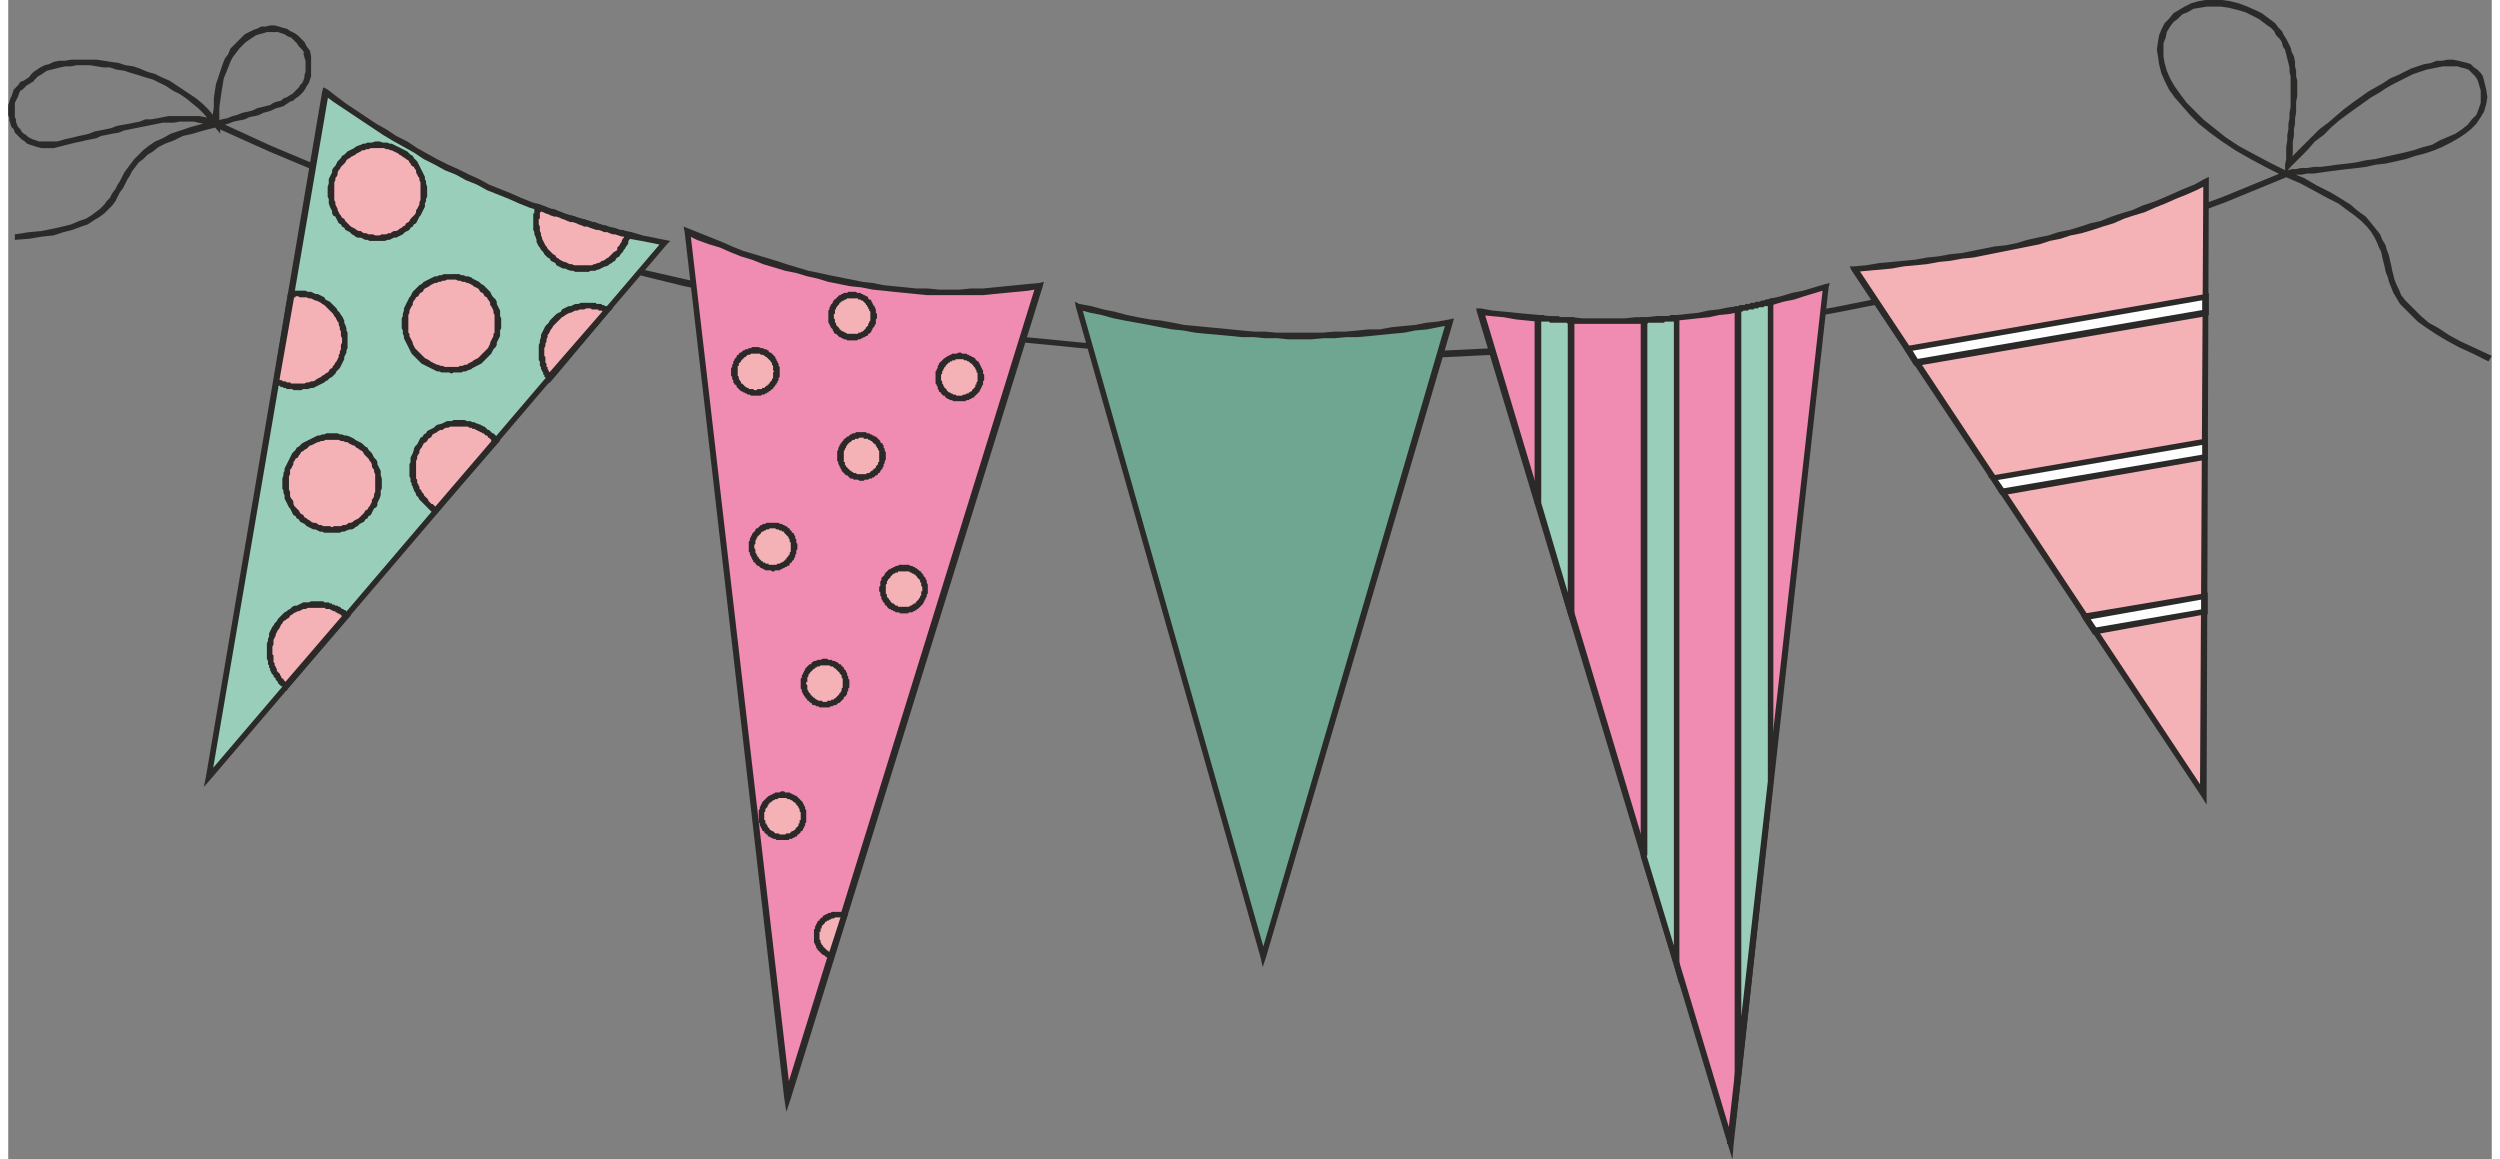 <svg xmlns="http://www.w3.org/2000/svg" width="138" height="64" fill-rule="evenodd" clip-rule="evenodd" image-rendering="optimizeQuality" shape-rendering="geometricPrecision" text-rendering="geometricPrecision" viewBox="0 0 22.47 10.49"><rect x="0" y="0" width="22.47" height="10.49" fill="#808080" stroke="none"/><defs><style>.fil3{fill:#f5b2b6}.fil2{fill:#f08bb2}.fil4{fill:#99cfba}.fil0{fill:#2b2a29;fill-rule:nonzero}</style></defs><g id="Слой_x0020_1"><path d="M1.87 1.15l.03-.05-.01.05-.12.03-.1.03-.09.02-.08.04-.08.03-.06.03-.05.04-.05.03-.04.04-.04.03-.03.04-.03.04-.02.04-.02.03-.02.04-.02.04-.03.04-.02.04-.02.04-.03.04-.03.03-.04.04-.04.03-.05.03-.06.04-.06.02-.08.03-.08.02-.09.03-.1.01-.12.02-.13.01v-.05l.13-.02.11-.01.1-.02.09-.02.08-.02L.64 2l.06-.02.05-.03.04-.03.04-.03.04-.04.02-.03.03-.03.02-.04.03-.04.02-.04.02-.03.02-.04.02-.04.03-.04.03-.04.03-.04.04-.04.04-.04.05-.04.06-.04.07-.03.07-.04.09-.03.09-.03.11-.03.12-.02-.01.05zm.03-.05l.07.03-.08.02.01-.05zm-1.49.24L.4 1.28h.04l.04-.01.03-.01.05-.01.04-.01.04-.01.05-.01.04-.01.05-.02.05-.01.05-.01.05-.01.05-.02.05-.01.06-.01.05-.01.05-.01.05-.02h.05l.06-.01.05-.01.05-.01H1.73l.05.01.04.01.04.01.04.02-.03.05-.03-.01-.04-.02h-.03l-.05-.01-.04-.01h-.13l-.05.01h-.1l-.05.01-.05.01-.05.01-.05.01-.05.01-.05.01-.05.01L1 1.2l-.06.01-.05.01-.05.01-.04.02-.05.01-.05.01-.04.01-.05.01-.04.01-.04.01-.04.01-.04.01-.04.01zM.19.7l.04.03-.01.01-.03.02-.02.01-.02.02-.02.02-.02.01L.1.84.09.87.08.89.07.91.06.93v.13l.01.02v.02l.01.03.01.02.02.02.01.02.02.02.02.01.02.02.02.01.02.01.03.01.03.01H.4l.01.06H.3l-.04-.01-.03-.01-.03-.01-.03-.01-.02-.02-.03-.02-.02-.02-.02-.02-.02-.02-.01-.03-.02-.02-.01-.03-.01-.03v-.02L0 1.04V.95L.01.92.02.89.03.87.04.84.05.81.07.79.09.77.11.74.14.73.17.71.2.69.19.7zm.04.03v.01H.22L.23.73zm1.63.4l.05-.01-.05.02-.04-.05-.05-.06-.05-.05-.05-.04-.06-.05-.06-.04-.06-.03-.06-.04-.06-.03-.06-.03L1.24.7 1.18.68 1.11.66 1.05.64.98.63.92.61H.86L.8.6.74.59H.62L.57.6H.52L.47.61.43.62.39.63.35.64.32.66.29.68.27.69.25.71.23.73.19.7.2.68.23.65.26.63.29.61.33.59.37.58.41.56.46.55h.05L.57.54H.8l.07.01.06.01.07.01.06.02.07.01.06.02.07.03.07.02.06.03.07.03.06.04.06.04.06.04.06.04.06.05.05.05.05.06.05.06-.05.02zm.05-.01l.01.09-.06-.07.05-.02zm.82-.66l-.06.02h.01L2.66.45 2.63.42 2.61.39 2.58.36 2.56.34 2.53.33 2.5.31 2.47.3 2.44.29h-.1L2.31.3l-.04.01-.03.01-.03.02-.03.02-.03.02-.03.03-.03.03-.03.04-.03.04-.02.04-.02.05-.02.05-.02.05-.01.06-.01.06-.01.07-.01.07V1.12l-.05.01-.01-.09.01-.07V.89l.01-.07.01-.06L1.9.7l.02-.06.02-.06.02-.05.03-.04.02-.05.03-.03.04-.04.03-.03.03-.03.04-.02.04-.02.03-.01.04-.02h.04l.04-.01h.04l.04.01.03.01.04.01.03.02.04.02.03.02.03.03.03.03.02.04.03.04zm0 0zm-.83.64l-.03.05.01-.05.05-.02.05-.01.05-.02.04-.01.05-.02.05-.01.04-.01.04-.02.04-.01.04-.01.04-.01.03-.02.03-.01.04-.01.02-.02.03-.01.03-.02.02-.01.02-.02.02-.02.02-.02.01-.02.02-.02.01-.02.01-.03V.68l.01-.03v-.1L2.68.52 2.67.48l.06-.02.01.05v.18l-.01.03-.01.03-.02.03-.01.02-.02.03-.02.02-.02.02-.03.02-.02.02-.03.01-.03.02-.03.02-.03.01-.04.01-.04.02-.03.01-.04.01-.04.02-.04.01-.05.01-.04.02-.05.01-.05.01-.05.02-.05.01-.05.02.01-.05zm-.03.05l-.06-.03.07-.02-.01.05zm18.73.45l.02-.05v.05l-.56.23-.57.21-.57.19-.59.18-.59.16-.6.14-.61.12-.61.11-.62.09-.62.08-.62.06-.62.04-.62.03-.63.01h-.62l-.62-.02-.62-.03-.62-.05-.61-.06-.61-.07-.6-.09-.6-.1-.58-.12-.59-.12-.57-.14-.56-.15-.55-.16-.54-.18-.53-.19-.51-.19-.5-.21-.49-.22.03-.05.48.22.5.21.51.19.53.19.54.17.55.16.56.16.57.13.58.13.58.11.6.1.6.09.6.08.62.06.61.04.62.03.62.02h.62l.62-.01.63-.03.62-.04.62-.06.62-.07.61-.09.61-.11.6-.12.6-.14.59-.16.59-.18.57-.19.57-.21.56-.23v.05zm.02-.05l.06.02-.06.03v-.05zM20.35.1l-.03.05-.08-.04-.07-.02-.08-.02-.07-.01h-.13l-.06.01-.06.01-.05.03-.05.02-.04.04-.04.03-.03.04-.03.05-.01.05-.02.05v.12l.01.06.02.07.03.07.04.07.05.07.06.08.07.07.08.08.1.08.1.08.12.08.13.07.15.08.16.08-.02.05-.16-.08-.15-.08-.14-.08-.12-.08-.11-.08-.1-.08-.08-.08-.07-.08-.07-.08-.05-.07-.04-.08-.03-.07-.02-.08-.01-.07-.01-.06.01-.07.01-.06.02-.05.03-.06.04-.04.04-.05.05-.03.05-.03.06-.03.07-.02.06-.01H20.03l.07.01.08.02.08.03.09.04zm0 0zm.26 1.37l.04.04-.05-.02.01-.05v-.11l.01-.06v-.05l.01-.05v-.05l.01-.05v-.05l.01-.05V.69l-.01-.04V.61l-.01-.04-.01-.04-.01-.04-.01-.04-.02-.03-.01-.04-.02-.03-.03-.03-.02-.04-.03-.03-.03-.02L20.4.2l-.04-.03-.04-.02.03-.05.04.02.04.03.04.03.04.03.03.04.03.03.02.04.02.03.02.04.02.04.01.04.02.04.01.05V.6l.01.04v.05l.01.04v.14l-.01.05v.1l-.01.05v.05l-.01.05v.06l-.01.05v.11l-.01.05v.05l-.05-.02zm.04.04l-.05.06v-.08l.05.02zM22.4.73l-.05.02-.01-.03-.02-.03-.02-.02-.02-.02-.02-.02-.03-.01-.04-.01-.03-.01h-.13l-.05.01-.05.01-.05.01-.06.02-.06.02-.06.03-.06.03-.06.03-.07.04-.06.04-.07.04-.07.05-.07.05-.07.05-.08.06-.07.06-.07.07-.08.06-.07.08-.07.07-.08.08-.04-.04.08-.08.07-.07.08-.08.07-.07.08-.06.07-.06.07-.06.08-.06.07-.05.07-.05.07-.04.07-.04.06-.04.07-.03.06-.03.06-.03.06-.02.06-.02.06-.01.05-.02h.05l.05-.01h.05l.05.01.04.01.04.01.03.01.03.03.03.02.03.03.02.03.01.04zm-1.78.82l-.02.05-.02-.04.03-.02h.02l.03-.01h.04l.04-.01h.06l.06-.01h.06L21 1.5l.07-.01.09-.01.08-.01.09-.02.08-.01.09-.02.09-.02.09-.02.08-.02.09-.03.08-.02.07-.04.07-.03.07-.03.06-.04.05-.04.04-.05.04-.04.02-.05.02-.06V.82l-.02-.07.05-.02.02.08.01.07-.01.06-.02.07-.03.05-.04.06-.05.05-.05.04-.06.04-.07.04-.08.04-.07.03-.09.03-.08.02-.09.03-.09.02-.09.02-.09.01-.09.02-.08.01-.09.01-.08.01-.08.01-.07.01-.07.01h-.06l-.05.01h-.05l-.03.01h-.05l.02-.01-.02-.03zm-.02.05l-.02-.01v-.03l.02.04zm1.87 1.62l-.03.05-.14-.07-.13-.06-.11-.06-.1-.06-.09-.06-.07-.05-.06-.06-.05-.05-.05-.05-.03-.05-.03-.05-.02-.05-.02-.05-.01-.04-.02-.05-.01-.05-.01-.04-.01-.04-.01-.05-.02-.04-.02-.05-.02-.04-.03-.05-.04-.05-.05-.05-.06-.05-.07-.05-.08-.06-.1-.05-.11-.06-.13-.07-.14-.06.02-.05.15.06.12.07.12.06.1.06.08.05.07.06.07.05.05.06.04.05.04.05.02.05.03.05.01.04.02.05.01.05.01.04.01.05.01.04.01.04.02.05.02.04.02.05.04.05.04.04.05.05.05.05.07.06.09.05.09.06.11.06.13.06.15.07z" class="fil0"/><path fill="#6fa691" d="M9.69 2.77l1.66 5.88 1.69-5.74c-1.11.21-2.22.16-3.35-.14z"/><path id="1" d="M11.33 8.66L9.66 2.78l.05-.01 1.67 5.88v.01h-.05zm.05 0l-.03.09-.02-.09h.05zm1.69-5.74l-1.69 5.74-.05-.01 1.68-5.74.03-.02.03.03zm-.03-.03l.04-.01-.01.04-.03-.03zm-3.33-.12l-.05.01.03-.03.11.02.11.03.1.02.11.03.1.02.11.02.1.01.11.02.1.02.11.01.1.01.11.01.1.01.1.01.11.01h.1l.11.01H11.89L12 3h.1l.11-.01.1-.01h.1l.11-.02.1-.01.11-.01.1-.02.1-.01.11-.02.01.05-.11.02-.1.02-.11.01-.1.02-.11.01-.1.01-.1.01-.11.01h-.1l-.11.01h-.1l-.11.01H11.58l-.1-.01h-.11l-.1-.01h-.11l-.1-.01-.11-.01-.11-.01-.1-.01-.11-.02-.1-.01-.11-.02-.1-.02-.11-.02-.11-.02-.1-.02-.11-.03-.1-.02-.11-.03.03-.03zm-.05.01l-.01-.05.04.02-.03.03z" class="fil0"/><path d="M6.15 2.1l.9 7.83 2.28-7.35c-1.11.18-2.11-.03-3.18-.48z" class="fil2"/><path id="1" d="M7.02 9.93l-.9-7.83.05-.01.91 7.84v.01l-.06-.01zm.06.01l-.04.12-.02-.13.06.01zm2.28-7.35L7.08 9.94l-.06-.02L9.3 2.57l.03-.01.03.03zm-.03-.03l.04-.01-.01.04-.03-.03zm-3.16-.47l-.05.01.04-.03.1.04.1.04.1.04.09.04.1.04.1.03.1.03.1.03.09.03.1.03.1.03.1.02.09.02.1.02.1.02.1.02.09.01.1.02.1.01.1.01.1.01h.1l.1.01h.19l.1-.01h.11l.1-.01.1-.01.1-.01.1-.01.11-.01.01.05-.11.02-.1.01-.11.01-.1.01-.1.01h-.51l-.1-.01-.1-.01-.1-.01-.09-.01-.1-.01-.1-.02-.1-.01-.1-.02-.1-.02-.1-.03-.09-.02-.1-.03-.1-.02-.1-.03-.1-.03-.1-.04-.1-.03-.1-.04-.09-.04-.1-.03-.11-.04-.1-.05.04-.03zm-.05.01l-.01-.05.05.02-.04.03z" class="fil0"/><path d="M13.32 2.82l2.26 7.53.87-7.76c-1.08.34-1.98.39-3.13.23z" class="fil2"/><path id="1" d="M15.56 10.36l-2.27-7.53.06-.02 2.26 7.53v.02h-.05zm.05 0l-.01.13-.04-.13h.05zm.86-7.76l-.86 7.76-.06-.01.87-7.76.02-.02.03.03zm-.03-.03l.04-.01-.01.04-.03-.03zm-3.09.24l-.06.02.03-.04.11.02.11.01.1.01.1.01.11.01.1.01.1.01h.1l.09.01h.39l.09-.01h.1l.09-.01H15l.1-.01.09-.01.1-.01.09-.02.09-.01.1-.02.09-.01.1-.02.09-.02.1-.03.09-.02.1-.03.1-.02.1-.03.1-.03.01.05-.1.03-.1.03-.09.03-.1.02-.1.03-.1.02-.09.02-.1.02-.09.02-.1.01-.09.02-.1.01-.09.01-.1.01-.09.01-.1.01-.09.01H14.14l-.1-.01-.1-.01h-.1l-.1-.01-.1-.01-.11-.02-.11-.01-.1-.01.03-.04zm-.06.02l-.01-.04h.04l-.03.04z" class="fil0"/><path d="M16.7 2.44l3.16 4.75.03-5.54c-1.02.48-1.97.67-3.19.79z" class="fil3"/><path id="1" d="M19.84 7.2l-3.16-4.75.05-.03 3.15 4.75.01.02-.05.01zm.05-.01v.09l-.05-.08.05-.01zm.02-5.54l-.02 5.54h-.06l.03-5.54.01-.03.04.03zm-.04-.03l.04-.02v.05l-.04-.03zm-3.14.8l-.05.03.02-.04.11-.01.12-.02.11-.01.1-.01.11-.01.11-.02.1-.01.11-.02.1-.01.1-.02.1-.02.1-.02.1-.01.1-.02.1-.03.09-.02.1-.02.09-.03.1-.02.1-.03.09-.03.09-.02.1-.04.09-.03.1-.03.09-.04.09-.03.1-.04.09-.04.09-.04.1-.04.09-.05.03.05-.1.05-.09.04-.1.04-.09.04-.1.04-.09.04-.1.03-.09.03-.09.04-.1.03-.09.03-.1.03-.1.02-.09.03-.1.02-.09.03-.1.02-.1.02-.1.02-.1.02-.1.02-.1.02-.1.01-.11.02-.1.01-.11.02-.1.01-.11.01-.11.02-.11.01-.11.01-.11.01.02-.04zm-.05.03l-.02-.04h.04l-.02.04z" class="fil0"/><path d="M2.87.83L1.82 7.02 5.94 2.2C4.83 1.98 3.81 1.52 2.87.83z" class="fil4"/><path id="1" d="M1.79 7.02L2.84.83l.06.01-1.06 6.19v.01l-.05-.02zm.05.02l-.07.08.02-.1.05.02zm4.12-4.83L1.84 7.04l-.04-.03 4.12-4.83.02-.01.02.04zm-.02-.04l.05.01-.03.03-.02-.04zM2.9.84L2.84.83l.05-.02.09.07.08.06.09.06.09.06.09.06.09.05.09.06.1.05.09.06.09.05.09.05.1.05.09.04.1.05.09.04.09.05.1.04.1.04.09.04.1.04.1.03.1.04.09.03.1.03.1.03.1.03.1.03.11.03.1.02.1.03.1.02.1.02-.01.05-.1-.02-.1-.02-.11-.02-.1-.03-.1-.03-.1-.02-.1-.03-.1-.03-.1-.04-.1-.03-.1-.04-.1-.03-.1-.04-.09-.04-.1-.04-.1-.04-.09-.05-.1-.04-.09-.05-.1-.04-.09-.05-.1-.05-.09-.06-.09-.05-.09-.05-.1-.06-.09-.06-.09-.06-.09-.06-.09-.06-.09-.06-.08-.06.04-.02zM2.84.83l.01-.04.04.02-.05.02z" class="fil0"/><g><path d="M4.01 2.51c.23 0 .42.18.42.42 0 .23-.19.42-.42.42-.23 0-.42-.19-.42-.42 0-.24.19-.42.42-.42zm-1.45.15l-.13.79c.05.03.12.05.19.05.24 0 .42-.19.42-.42 0-.23-.18-.42-.42-.42h-.06zm-.05 3.55l.55-.64c-.07-.06-.17-.1-.27-.1-.24 0-.43.19-.43.42 0 .13.06.24.15.32zm1.36-1.59l.54-.63c-.08-.1-.2-.16-.33-.16-.23 0-.42.19-.42.42 0 .16.08.29.21.37zm1.02-1.2l.53-.62c-.05-.02-.11-.03-.17-.03-.24 0-.42.18-.42.42 0 .08.02.16.06.23zm.71-1.3c-.27-.06-.54-.15-.8-.24-.02.04-.02.08-.02.13 0 .23.18.42.42.42.19 0 .35-.13.4-.31zM2.93 3.95c.23 0 .42.19.42.42 0 .23-.19.42-.42.42-.23 0-.42-.19-.42-.42 0-.23.19-.42.42-.42zm.41-2.64c.23 0 .42.19.42.42 0 .23-.19.42-.42.42-.23 0-.42-.19-.42-.42 0-.23.19-.42.42-.42z" class="fil3"/><path id="1" d="M4.46 2.93H4.4v-.08l-.01-.02v-.02l-.01-.02-.01-.02-.01-.01v-.02l-.01-.02-.01-.01-.01-.02-.02-.01-.01-.02-.01-.01-.02-.01-.01-.02-.01-.01-.02-.01-.02-.01-.01-.01-.02-.01-.02-.01h-.01l-.02-.01h-.02l-.02-.01h-.02l-.02-.01h-.04v-.05h.07l.02.01h.02l.02.01h.02l.03.01.01.01.02.01.02.01.02.01.02.02.02.01.01.01.02.02.01.01.02.02.01.02.01.02.01.01.02.02.01.02v.02l.01.02.01.02.01.02v.05l.01.02v.05zm-.45.45v-.06h.06l.02-.01h.02l.02-.01h.02l.01-.01.02-.01.02-.01.01-.01.02-.01.02-.01.01-.01.01-.01.02-.02.01-.01.01-.01.02-.02.01-.01.01-.02.01-.02V3.1l.01-.02.01-.02.01-.02v-.02l.01-.01v-.08h.06v.04l-.01.02v.05l-.01.02-.01.02-.01.02v.02l-.01.02-.02.02-.01.02-.01.02-.01.01-.02.02-.01.01-.02.02-.01.01-.02.02-.02.01-.02.01-.02.01-.02.01-.01.01-.03.01-.02.01h-.02l-.02.01h-.07l-.02.01zm-.45-.45h.06v.08l.01.01v.02l.01.02.01.02.01.02v.01l.01.02.01.02.01.01.02.02.01.01.01.01.02.02.01.01.01.01.02.01.02.01.01.01.02.01.02.01.02.01h.01l.02.01h.02l.02.01h.06v.06l-.02-.01h-.07l-.02-.01h-.02l-.02-.01-.02-.01-.02-.01-.02-.01-.02-.01-.02-.01-.02-.01-.02-.02-.01-.01-.02-.02-.01-.01-.02-.02-.01-.01-.01-.02-.01-.02-.01-.02-.01-.02-.01-.02-.01-.02-.01-.02v-.02l-.01-.02v-.03l-.01-.02v-.04zm.45-.45v.05h-.04l-.02.01h-.02l-.02.01h-.02l-.01.01h-.02l-.02.01-.02.01-.01.01-.02.01-.02.01-.01.01-.01.02-.02.01-.01.01-.01.02-.02.01-.01.02-.01.01-.01.02v.02l-.01.01-.01.02-.01.02v.02l-.01.02v.08h-.06v-.05l.01-.02v-.02l.01-.03v-.02l.01-.02.01-.02.01-.02.01-.02.01-.02.01-.01.01-.02.01-.02.02-.02.01-.01.02-.02.01-.01.02-.01.02-.02.02-.01.02-.01.02-.01.02-.01.02-.01h.02l.02-.01h.02l.02-.01h.07zm-1.61.97l.13-.79.06.01-.14.79-.04.01-.01-.02zm.01.02H2.4v-.02l.01.02zm.21 0v.06h-.04l-.01-.01h-.05l-.01-.01h-.02l-.01-.01h-.02v-.01h-.02l-.01-.01h-.01l-.01-.01.03-.04h.01l.01.01h.02v.01h.03l.01.01h.03l.01.01H2.62zm.4-.39h.05v.07l-.01.02v.02l-.01.02-.01.02v.02l-.01.02-.01.02-.01.02-.01.02-.02.02-.01.01-.01.02-.02.02-.01.01-.02.01-.02.02-.02.01-.01.01-.02.01-.02.01-.02.01-.02.01-.02.01h-.02l-.03.01h-.04l-.02.01h-.03v-.06h.06l.02-.01h.02l.02-.01h.02l.02-.01.01-.01.02-.01.02-.01.01-.01.02-.01.01-.01.02-.01.01-.01.01-.02.02-.01.01-.02.01-.01.01-.02.01-.01.01-.02.01-.02v-.02L3 3.2v-.02l.01-.02v-.04l.01-.02v-.02zm-.4-.4v-.05h.07l.02.01h.03l.02.01.02.01h.02l.02.01.02.01.02.01.01.02.02.01.02.01.02.02.01.01.02.02.01.01.01.02.02.02.01.02.01.01.01.02.01.02v.02l.01.02.01.03v.02l.01.02v.07h-.05v-.02l-.01-.02V3L3 2.98v-.02l-.01-.02v-.02l-.01-.01-.01-.02-.01-.02-.01-.01-.01-.02-.01-.01-.02-.02-.01-.01-.01-.01-.02-.02-.01-.01-.02-.01-.01-.01-.02-.01-.02-.01h-.01l-.02-.01-.02-.01h-.02l-.02-.01h-.06l-.02-.01zm-.03-.01l-.06-.01.03-.03H2.62v.05H2.6v.01h-.04l.03-.02zm-.06-.01l.01-.02.02-.01-.03.03zm.55 2.93l-.55.64-.04-.04.55-.64h.04v.04zm0-.04l.02.02-.02.02v-.04zm-.29-.05v-.06H2.85l.01.01h.04l.01.01h.02v.01h.02l.01.01h.02l.01.01H3l.01.01.01.01h.01l.01.01h.01l.01.01v.01h.01l.01.01-.04.04v-.01h-.01l-.01-.01h-.01v-.01H3l-.01-.01h-.01l-.01-.01h-.01v-.01h-.02l-.01-.01h-.01l-.01-.01h-.04V5.5h-.08zm-.4.39h-.05v-.07l.01-.02v-.02l.01-.02v-.03l.01-.02.01-.02.01-.02.01-.01.01-.02.02-.02.01-.02.01-.01.02-.02.01-.01.02-.02.02-.01.01-.01.02-.01.02-.02.02-.01h.02l.02-.01.02-.01.02-.01h.05l.02-.01h.05v.06h-.08l-.02.01h-.02l-.02.01-.02.01h-.01l-.02.01-.02.01-.01.01-.02.01-.01.02-.02.01-.01.01-.02.01-.01.02-.01.01-.01.02-.01.02-.01.01-.01.02-.01.02v.01l-.01.02-.01.02v.04l-.01.02v.04zm.1.3l.04.04h-.04v-.01l-.01-.01h-.01l-.01-.01-.01-.01-.01-.01v-.01l-.01-.01-.01-.01v-.01l-.01-.01-.01-.01v-.01l-.01-.01-.01-.01v-.01l-.01-.01v-.02l-.01-.01v-.02l-.01-.01v-.03l-.01-.02v-.07h.05v.03l.01.01V5.99l.01.01v.02l.01.01v.01l.01.01v.02l.01.01.01.01.01.01v.01l.01.01v.01l.01.01h.01v.01l.01.01.01.01.01.01.01.01h-.04zm.04.04l-.01.02-.03-.02h.04zm1.9-2.22l-.54.62-.04-.03.54-.63h.04v.04zm0-.04l.02.02-.02.02v-.04zm-.35-.11V3.8h.05l.02.01h.03l.02.01h.02l.01.01h.01l.02.01h.01l.01.01h.01l.01.01h.01l.01.01.01.01.01.01h.01l.01.01.01.01.01.01h.01l.01.01.01.01.01.01v.01l.01.01-.04.03h-.01l-.01-.01v-.01l-.01-.01-.01-.01h-.01v-.01l-.01-.01h-.01l-.01-.01-.01-.01h-.01l-.01-.01h-.01l-.01-.01h-.01l-.01-.01h-.01l-.01-.01H4.2l-.01-.01h-.02l-.01-.01h-.08zm-.39.39h-.06V4.2l.01-.02v-.04l.01-.02.01-.02.01-.03v-.01l.01-.02.02-.02.01-.02.01-.02.01-.02.02-.01.01-.02.02-.01.01-.02.02-.01.02-.01.02-.01.02-.02.02-.01h.01l.03-.01.02-.01.02-.01h.04l.02-.01h.05v.06H4l-.02.01h-.02l-.02.01-.01.01h-.02l-.02.01-.01.01-.02.01-.02.01-.01.02-.01.01-.02.01-.01.02-.01.01-.02.01-.01.02-.01.02-.01.01-.01.02v.02l-.01.01-.01.02v.02l-.01.02v.08zm.16.35l.04.03-.03.01-.01-.01h-.02l-.01-.01-.01-.01-.01-.01-.01-.01-.01-.01-.01-.01-.01-.01-.01-.01-.01-.01-.01-.01-.01-.01-.01-.02-.01-.01-.01-.01v-.01l-.01-.02-.01-.01v-.01l-.01-.02V4.4l-.01-.01v-.02l-.01-.01v-.03l-.01-.02v-.06h.06v.08l.01.01v.03l.01.01v.01l.01.01v.02l.01.01.01.01v.01l.01.01.01.01v.01l.01.01.01.01.01.01.01.01v.01l.01.01.01.01.01.01h.01l.01.01.01.01.02.01h.01l-.04.01zm.04.03l-.01.02-.02-.01.03-.01zm1.55-1.81l-.52.62-.05-.04.53-.61.03-.01.01.04zm-.01-.04l.04.01-.03.03-.01-.04zm-.18.01v-.05h.07v.01h.05v.01h.02l.01.01h.02l.01.01-.02.05H5.4v-.01h-.02l-.01-.01h-.03V2.8H5.28l-.01-.01h-.02zm-.4.4H4.8v-.07l.01-.02v-.02l.01-.03v-.02l.01-.02.01-.02.01-.02.01-.02.01-.01.02-.02.01-.02.01-.01.02-.02.01-.01.02-.02.02-.01.02-.01.01-.02.02-.01.02-.01.02-.01h.02l.02-.01.02-.01h.03l.02-.01h.07v.05h-.02l-.02.01h-.04l-.02.01h-.02l-.02.01-.02.01h-.01l-.02.01-.02.01-.01.01-.02.01-.01.01-.02.02-.01.01-.01.01-.02.02-.01.01-.01.02-.01.01L4.9 3l-.01.02-.01.01v.02l-.01.02v.02l-.01.02v.02l-.01.02v.04zm.02.21l.05.04-.05-.01-.01-.01v-.01h-.01v-.02h-.01v-.02l-.01-.01v-.01l-.01-.01v-.02l-.01-.01v-.04l-.01-.01v-.07h.05v.03l.01.01v.05l.01.01v.03h.01v.02l.01.01v.01l.01.01v.01l.01.01v.01h.01-.05zm.05.04l-.03.03-.02-.04.05.01zm-.1-1.55l-.05-.02.04-.02.02.01.03.01.02.01.03.01h.02l.03.01.02.01.03.01.02.01.02.01.03.01h.02l.03.01.02.01.03.01h.02l.03.01.03.01.02.01h.03l.02.01.03.01.02.01h.03l.02.01.03.01h.02l.03.01.02.01h.03l.02.01.03.01-.01.05-.03-.01h-.02l-.03-.01-.03-.01h-.02l-.03-.01-.02-.01h-.03l-.02-.01-.03-.01h-.02l-.03-.01-.03-.01-.02-.01h-.03l-.02-.01-.03-.01-.02-.01-.03-.01h-.02L5.06 2l-.02-.01-.03-.01-.02-.01-.03-.01h-.02l-.03-.01-.02-.01-.03-.01-.02-.01-.03-.01-.02-.01.03-.01zm-.05-.02l.01-.03.03.01-.04.02zm.03.14h-.05v-.08h.01v-.04h.01v-.02l.05.02v.03h-.01V1.98H4.8v.03zm.4.39v.06h-.07l-.02-.01h-.02l-.03-.01-.02-.01h-.02L5 2.42l-.02-.01-.02-.01-.01-.02-.02-.01-.02-.01-.01-.02-.02-.01-.02-.02-.01-.01-.01-.02-.02-.02-.01-.02-.01-.01-.01-.02-.01-.02v-.02l-.01-.03-.01-.02V2.1l-.01-.02v-.07h.05v.02l.01.02v.04l.01.02v.02l.01.02v.01l.01.02.01.02.01.02.01.01.01.02.01.01.02.02.01.01.01.01.02.01.01.02.02.01.01.01.02.01.02.01h.01l.02.01.02.01h.02l.02.01h.08zm.4-.25l.01-.05.02.03v.02l-.01.02-.01.01v.02l-.01.02-.01.01-.01.02-.01.01-.01.02-.01.01-.01.01-.01.02-.02.01-.01.01-.01.02-.02.01-.01.01-.02.01-.01.01-.02.01H5.4l-.02.01-.02.01-.02.01h-.01l-.02.01h-.04l-.02.01H5.2V2.4h.08l.02-.01h.01l.02-.01h.01l.02-.01.01-.01h.01l.02-.01.01-.01.02-.01.01-.01.01-.01.01-.01.01-.01.01-.01.02-.01.01-.01v-.02l.01-.01.01-.01.01-.02.01-.01v-.01l.01-.02.01-.01v-.02l.01-.01.02.03zm.01-.05h.03l-.01.03-.02-.03zM3.38 4.37h-.06v-.08l-.01-.02v-.02l-.01-.01-.01-.02V4.2l-.01-.02-.01-.01-.01-.02-.01-.01-.02-.02-.01-.01-.01-.02-.01-.01-.02-.01-.01-.01-.02-.01-.02-.02h-.01l-.02-.01-.02-.01L3.07 4h-.02l-.02-.01h-.02l-.02-.01h-.06v-.06h.05l.02.01h.02l.02.01h.02l.03.01.02.01.02.01.01.01.02.01.02.01.02.01.02.02.01.01.02.01.01.02.02.02.01.01.01.02.01.02.02.02.01.02v.02l.01.02.01.02.01.02v.04l.01.03v.04zm-.45.45v-.05l.02-.01h.06l.02-.01h.02l.02-.01.01-.01h.02l.02-.01.01-.01.02-.01.02-.01.01-.01.02-.02.01-.01.01-.01.01-.02.02-.01.01-.02.01-.01.01-.02.01-.02v-.02l.01-.01.01-.02v-.02l.01-.02v-.08h.06v.05l-.01.02v.04l-.01.03-.01.02-.01.02v.02l-.01.02-.02.01-.01.02-.01.02-.01.02-.02.01-.01.02-.02.01-.01.02-.02.01-.02.01-.02.02-.02.01-.01.01-.02.01h-.02l-.03.01-.02.01h-.02L3 4.82h-.07zm-.45-.45h.06v.06l.01.02v.04l.01.02.01.01.01.02v.02l.01.02.01.01.02.02.01.01.01.02.01.01.02.01.01.02.02.01.01.01.02.01.01.01.02.01h.02l.02.01.01.01h.02l.02.01h.06l.02.01v.05h-.07l-.02-.01h-.02L2.8 4.8l-.02-.01h-.02l-.02-.01-.02-.01-.02-.01-.02-.02-.02-.01-.02-.01-.01-.02-.02-.01-.01-.02-.02-.01-.01-.02-.01-.02-.01-.02-.01-.01-.01-.02-.01-.02-.01-.02-.01-.02v-.03l-.01-.02v-.02l-.01-.02v-.05zm.45-.45v.06h-.06l-.02.01h-.02L2.81 4H2.8l-.02.01-.02.01-.02.01h-.01l-.02.02-.01.01-.02.01-.01.01-.02.01-.01.02-.01.01-.01.02-.02.01-.01.02-.01.01v.02l-.01.02-.01.02-.01.01v.04l-.01.02v.06h-.06v-.04l.01-.03v-.02l.01-.02v-.02l.01-.02.01-.02.01-.02.01-.02.01-.02.01-.02.01-.02.01-.01.02-.02.01-.02.02-.01.01-.01.02-.02.02-.01.02-.01.02-.01.02-.01.02-.01.02-.01.02-.01h.02l.02-.01h.02l.02-.01h.05zm.86-2.19h-.06v-.08l-.01-.02v-.02l-.01-.01-.01-.02-.01-.02v-.02l-.01-.01-.01-.02-.02-.01-.01-.02-.01-.01-.01-.02-.02-.01-.01-.01-.02-.01-.01-.01-.02-.01-.01-.01-.02-.01-.02-.01-.02-.01h-.01l-.02-.01h-.02l-.02-.01h-.06v-.06h.02l.03.01h.04l.02.01h.02l.02.01.02.01.02.01.02.01.02.01.02.01.02.01.02.02.01.01.02.01.01.02.02.02.01.01.01.02.01.02.01.02.01.02.01.02.01.02.01.02v.02l.01.02v.02l.01.03v.04zm-.45.45v-.05h.02l.02-.01h.04l.02-.01h.02l.01-.01.02-.01h.02l.02-.01.01-.01.02-.01.01-.01.02-.01.01-.02.02-.01.01-.01.01-.02.01-.01.02-.02.01-.01.01-.02V1.9l.01-.01.01-.02.01-.02v-.02l.01-.02v-.08h.06v.05l-.01.02v.02l-.01.02v.03l-.01.02-.01.02-.01.02-.01.02-.01.01-.01.02L3.7 2l-.01.02-.02.01-.01.02-.02.01-.01.02-.02.01-.02.01-.02.02-.02.01-.02.01-.02.01h-.02l-.02.01-.02.01h-.02l-.02.01h-.07zm-.45-.45h.06v.08l.01.02v.02l.01.02.01.02v.01l.01.02.01.02.01.01.01.02.02.01.01.02.01.01.01.01.02.02.01.01.02.01.02.01.01.01.02.01h.02l.01.01.02.01h.02l.02.01h.04l.02.01h.02v.05h-.07l-.02-.01h-.02l-.02-.01-.02-.01h-.03l-.02-.01-.01-.01-.02-.01-.02-.02-.02-.01-.02-.01-.01-.02-.02-.01-.01-.02-.02-.01L2.98 2l-.01-.02-.01-.02-.02-.01-.01-.02v-.02l-.01-.02-.01-.02-.01-.03V1.8l-.01-.02v-.05zm.45-.45v.06h-.06l-.02.01h-.02l-.02.01H3.2l-.01.01-.02.01-.02.01-.01.01-.02.01-.02.01-.01.01-.02.01-.01.01-.01.02-.01.01-.02.02-.01.01-.01.02-.01.01-.01.02v.02l-.01.02-.01.01v.02l-.01.02v.08h-.06v-.04l.01-.03v-.04l.01-.02.01-.02.01-.02v-.02l.01-.02.02-.02.01-.02.01-.02.01-.01.02-.02.01-.02.02-.01.01-.01.02-.02.02-.01.02-.01.02-.01.01-.01.02-.01.03-.01.02-.01h.02l.02-.01h.04l.03-.01h.02z" class="fil0"/></g><g><path d="M15.95 2.73v4.35l-.3 2.65V2.8c.1-.02.2-.04.3-.07zm-2.11 1.83l.3.98V2.9c-.1-.01-.2-.01-.3-.02v1.68zm.96 3.18l.29.99V2.88c-.09.01-.19.01-.29.02v4.84z" class="fil4"/><path id="1" d="M15.92 7.08V2.73h.05v4.35h-.05zm.05 0zm-.35 2.65l.3-2.66.05.01-.29 2.66-.06-.01zm.06.01l-.06.49v-.5l.06.01zm0-6.94v6.93h-.06V2.8l.03-.03.03.03zm-.06 0v-.03h.03l-.03.03zm.35-.07h-.05l.03.03h-.02v.01h-.04l-.01.01h-.04l-.01.01h-.03l-.01.01h-.04l-.01.01h-.04l-.01.01h-.03l-.01-.05h.01v-.01h.05l.01-.01h.04v-.01h.04l.01-.01h.04l.01-.01h.03l.01-.01h.03l.01-.01.03.03zm-.03-.03h.03v.03l-.03-.03zm-1.83 2.85l-.29-.99.05-.01.29.98.01.01-.06.01zm.06-.01v.19l-.06-.18.06-.01zm0-2.64v2.64h-.06V2.9l.03-.03.03.03zm-.03-.03h.03v.03l-.03-.03zm-.27.01h-.06l.03-.03h.05l.01.01H14.03l.01.01H14.14v.06h-.03l-.01-.01h-.15l-.01-.01H13.84l.03-.03zm-.06 0v-.03h.03l-.03.03zm0 1.68V2.88h.06v1.68H13.81zm.01 0h-.01.01zm1.25 4.17l-.3-.98.05-.02.3.99v.01h-.05zm.05 0v.18l-.05-.18h.05zm0-5.85v5.85h-.05V2.88l.02-.03.03.03zm-.03-.03h.03v.03l-.03-.03zm-.26.05h-.06l.03-.03H14.9l.01-.01H15.03l.01-.01h.05l.01.05-.01.01H14.99l-.01.01H14.84l-.01.01h-.03l.03-.03zm-.06 0v-.03h.03l-.03.03zm0 4.84V2.9h.06v4.84l-.06.01v-.01zm0 .01v-.01.01z" class="fil0"/></g><g><path d="M7.64 2.67c.1 0 .19.08.19.19s-.09.19-.19.19c-.11 0-.19-.08-.19-.19s.08-.19.19-.19zm-.19 5.98l.11-.37c-.02 0-.04-.01-.05-.01-.11 0-.2.09-.2.2 0 .08.06.15.14.18zm-.44-1.46c.1 0 .19.09.19.19 0 .11-.09.2-.19.2-.11 0-.2-.09-.2-.2 0-.1.09-.19.2-.19zm.38-1.2c.1 0 .19.09.19.19 0 .11-.09.19-.19.19-.11 0-.19-.08-.19-.19 0-.1.08-.19.19-.19zm.71-.85c.11 0 .19.08.19.19s-.08.19-.19.19c-.1 0-.19-.08-.19-.19s.09-.19.19-.19zm-1.18-.39c.1 0 .19.09.19.2 0 .1-.09.19-.19.19-.11 0-.19-.09-.19-.19 0-.11.08-.2.19-.2zm.8-.81c.1 0 .19.08.19.19 0 .1-.09.19-.19.19-.11 0-.19-.09-.19-.19 0-.11.08-.19.19-.19zm-.96-.77c.11 0 .19.09.19.19 0 .11-.08.19-.19.19-.1 0-.19-.08-.19-.19 0-.1.09-.19.19-.19zm1.85.05c.1 0 .19.09.19.19 0 .11-.09.2-.19.2-.11 0-.19-.09-.19-.2 0-.1.08-.19.19-.19z" class="fil3"/><path id="1" d="M7.86 2.86H7.8v-.04l-.01-.01V2.8l-.01-.01v-.01l-.01-.01v-.01h-.01v-.01l-.01-.01-.01-.01-.01-.01h-.01l-.01-.01h-.02V2.7h-.05v-.06h.03l.01.01h.03l.01.01h.01l.01.01h.01l.01.01h.01l.01.01v.01l.01.01h.01l.01.01v.01l.01.01v.01l.01.01v.01h.01v.01l.01.02v.03l.01.01v.02zm-.22.22v-.06h.05v-.01h.02L7.72 3h.01l.01-.01.01-.01.01-.01v-.01h.01v-.01h.01v-.02l.01-.01v-.01l.01-.01v-.04h.06v.02l-.01.01v.04l-.01.01v.01l-.01.01-.01.01v.01l-.01.01V3l-.01.01-.01.01h-.01v.01l-.01.01h-.01l-.01.01h-.01l-.01.01h-.01l-.01.01h-.02l-.01.01h-.04zm-.22-.22h.05v.02l.01.01v.03h.01v.02l.01.01.01.01.01.01v.01h.01v.01h.01l.01.01h.01l.01.01h.01l.01.01h.05v.06h-.05l-.01-.01h-.02l-.01-.01h-.01l-.01-.01h-.01l-.01-.01-.01-.01-.01-.01h-.01l-.01-.01V3l-.01-.01v-.01l-.01-.01-.01-.01v-.01l-.01-.01v-.01l-.01-.01V2.86zm.22-.22v.06h-.05l-.01.01h-.01l-.01.01h-.01l-.01.01h-.01v.01h-.01v.01l-.01.01-.01.01v.01h-.01v.02h-.01v.04h-.01v.02h-.05v-.05l.01-.01v-.02l.01-.01v-.01l.01-.01.01-.01v-.01l.01-.01v-.01h.01l.01-.01.01-.01.01-.01.01-.01h.01l.01-.01h.01l.01-.01h.03l.01-.01h.04zm-.05 5.65l-.12.37-.05-.02.12-.37.03-.01.02.03zm-.02-.03l.03.01-.01.02-.02-.03zm-.06.04v-.05h.05v.01h.01l-.02.05h-.01l-.01-.01h-.02zm-.17.17h-.05V8.41l.01-.01v-.02l.01-.01v-.01l.01-.01v-.01l.01-.01h.01v-.01l.01-.01.01-.01h.01v-.01l.01-.01h.01l.01-.01h.01l.01-.01h.02l.01-.01h.06v.05h-.03l-.01.01h-.02l-.01.01h-.01l-.01.01h-.01l-.01.01h-.01v.01l-.01.01-.01.01-.01.01v.02h-.01v.03h-.01v.04zm.08.17l.05.02-.03.02-.01-.01h-.01l-.01-.01H7.4l-.01-.01-.01-.01h-.01l-.01-.01-.01-.01-.01-.01-.01-.01-.01-.01v-.01h-.01v-.02l-.01-.01v-.01l-.01-.01V8.47h.05v.03l.01.01v.02l.01.01v.01h.01v.01l.01.01.01.01.01.01.01.01h.01v.01h.01l.01.01h.02l-.04.02zm.05.02v.02h-.03l.03-.02zm-.25-1.28h-.05v-.03l-.01-.01v-.02l-.01-.01V7.3l-.01-.01-.01-.01v-.01h-.01v-.01h-.01l-.01-.01-.01-.01h-.01l-.01-.01h-.02l-.01-.01h-.03v-.06h.01l.01.01h.04l.01.01h.01l.01.01h.01l.01.01h.01l.01.01.01.01.01.01.01.01.01.01.01.01v.01l.01.01v.01l.01.01v.02l.01.01v.05zm-.21.22v-.05h.02l.01-.01h.03l.01-.01.01-.01h.01l.01-.01h.01V7.5l.01-.01.01-.01.01-.01v-.02h.01v-.03h.01v-.04h.05V7.44l-.01.01v.02l-.01.01v.01l-.01.01v.01l-.01.01h-.01v.01l-.01.01-.01.01h-.01v.01l-.01.01h-.01l-.01.01H7.1l-.01.01h-.02l-.01.01h-.05zm-.22-.22h.05v.04h.01v.03h.01v.01l.01.01v.01l.01.01.01.01v.01h.01l.01.01h.01l.01.01.01.01h.03l.01.01h.03v.05H6.95l-.01-.01h-.02l-.01-.01H6.9l-.01-.01h-.01l-.01-.01v-.01h-.01l-.01-.01-.01-.01v-.01h-.01l-.01-.01V7.5l-.01-.01v-.01l-.01-.01v-.02l-.01-.01v-.06zm.22-.22v.06h-.04l-.01.01h-.02l-.01.01h-.01l-.01.01-.01.01h-.01v.01h-.01v.01l-.01.01v.01l-.01.01-.01.01v.02l-.01.01v.03h-.05v-.05l.01-.01V7.3l.01-.01v-.01l.01-.01v-.01l.01-.01.01-.01.01-.01.01-.01.01-.01.01-.01h.01l.01-.01h.01l.01-.01h.01l.01-.01h.04l.01-.01h.02zm.6-.98h-.06v-.04l-.01-.01v-.02l-.01-.01-.01-.01v-.01h-.01v-.01H7.5v-.01h-.01v-.01h-.01l-.01-.01-.01-.01h-.02l-.01-.01h-.04v-.06h.02l.01.01h.03l.01.01h.02l.01.01h.01l.01.01.01.01h.01l.01.01v.01h.01l.01.01v.01l.01.01.01.01v.01l.01.01v.02l.01.01v.02l.01.01v.03zm-.22.22v-.05h.02v-.01h.03l.01-.01h.02v-.01h.01l.01-.01.01-.01.01-.01.01-.01v-.01h.01v-.01l.01-.01v-.02l.01-.01v-.04h.06v.04l-.01.01v.02l-.01.01v.02l-.01.01v.01h-.01l-.01.01v.01l-.01.01-.01.01-.01.01-.01.01h-.01l-.01.01-.01.01h-.02l-.01.01h-.02l-.01.01h-.04zm-.22-.22h.05v.01l.01.01v.04l.01.01v.01l.01.01.01.01v.01h.01v.01h.01v.01h.01l.01.01.01.01h.01l.01.01h.03l.01.01h.02v.05h-.05l-.01-.01h-.02l-.01-.01h-.02l-.01-.01v-.01h-.01l-.01-.01-.01-.01h-.01v-.01l-.01-.01-.01-.01V6.3H7.2v-.01l-.01-.01v-.01l-.01-.01v-.02l-.01-.01v-.05zm.22-.22v.06h-.04l-.01.01h-.02l-.01.01H7.3v.01h-.01l-.01.01-.01.01-.01.01-.01.01v.01h-.01v.02l-.01.01v.04h-.01v.01h-.05v-.04l.01-.01v-.02l.01-.01v-.01l.01-.01v-.01l.01-.01v-.01l.01-.01.01-.01.01-.01.01-.01h.01L7.27 6v-.01h.01l.01-.01h.02l.01-.01h.03l.02-.01h.02zm.93-.63h-.05v-.02l-.01-.01v-.03h-.01v-.02l-.01-.01-.01-.01-.01-.01v-.01h-.01V5.2H8.2l-.01-.01h-.01l-.01-.01h-.01l-.01-.01H8.1v-.06h.05l.01.01h.02l.01.01h.01l.01.01h.01v.01h.01l.01.01.01.01h.01v.01l.01.01.01.01v.01l.01.01.01.01v.01l.01.01v.02l.01.02v.04zm-.22.22v-.06h.05l.01-.01h.01l.01-.01h.01v-.01h.02v-.01l.01-.01.01-.01.01-.01v-.01h.01v-.02h.01v-.04h.01v-.02h.05v.04l-.01.01v.02l-.01.01v.01l-.01.01v.01l-.01.01v.01l-.01.01-.01.01-.01.01-.01.01-.01.01h-.01v.01h-.01l-.01.01h-.01l-.01.01h-.03l-.01.01H8.1zm-.22-.22h.06v.04l.01.01v.02l.01.01.01.01v.01h.01v.01l.01.01.01.01h.01l.01.01.01.01h.02v.01h.05v.06h-.03l-.01-.01h-.03l-.01-.01h-.01L8 5.52h-.01l-.01-.01h-.01l-.01-.01-.01-.01v-.01h-.01l-.01-.01v-.01l-.01-.01-.01-.01v-.01l-.01-.01V5.4l-.01-.01v-.03l-.01-.01v-.02zm.22-.22v.06h-.05v.01h-.02l-.01.01h-.01L8 5.2l-.01.01-.01.01v.01h-.01v.01h-.01v.01l-.01.01v.02l-.01.01v.04h-.06v-.02l.01-.01v-.04l.01-.01v-.02l.01-.01.01-.01.01-.01v-.01l.01-.01.01-.01.01-.01.01-.01h.01l.01-.01H8l.01-.01h.01l.01-.01h.02l.01-.01h.04zm-.96-.16h-.06v-.04l-.01-.01v-.02l-.01-.01v-.01l-.01-.01-.01-.01-.01-.01-.01-.01v-.01H7V4.8h-.02l-.01-.01h-.02l-.01-.01h-.02v-.05h.05l.01.01H7l.01.01h.01l.01.01h.01l.01.01.01.01h.01v.01l.01.01.01.01v.01h.01l.01.01v.01l.01.01v.02l.01.01v.03l.01.01v.03zm-.22.22v-.06h.03l.01-.01h.02l.01-.01H7l.01-.01h.01v-.01h.01v-.01h.01v-.01l.01-.01.01-.01v-.01h.01V5l.01-.01v-.04h.06v.02l-.01.01v.03l-.01.01v.02l-.01.01v.01l-.01.01-.01.01v.01h-.01l-.01.01v.01l-.01.01h-.01l-.01.01h-.01l-.01.01h-.01L7 5.15h-.01l-.01.01h-.04l-.01.01h-.01zm-.22-.22h.05v.01l.01.01V5l.01.01v.01l.01.01v.01h.01v.01l.01.01.01.01.01.01h.01v.01h.02v.01h.03v.01h.04v.06h-.01l-.01-.01h-.05l-.01-.01h-.01l-.01-.01h-.01l-.01-.01-.01-.01h-.01l-.01-.01-.01-.01v-.01h-.01l-.01-.01v-.01l-.01-.01v-.01l-.01-.01v-.01l-.01-.01V5l-.01-.01v-.04zm.22-.22v.05h-.03l-.01.01h-.02l-.01.01h-.01l-.01.01h-.01l-.01.01v.01H6.8v.01h-.01v.01h-.01v.01l-.01.01v.01l-.01.01v.03l-.01.01v.02H6.7V4.9l.01-.01v-.02l.01-.01v-.01l.01-.01v-.01l.01-.01.01-.01.01-.01v-.01l.01-.01h.01l.01-.01.01-.01.01-.01h.01l.01-.01h.02l.01-.01H6.92zm1.02-.6h-.06v-.05l-.01-.01v-.01l-.01-.01v-.01h-.01v-.02h-.01l-.01-.01L7.82 4l-.01-.01H7.8v-.01h-.02v-.01h-.04v-.01h-.02v-.05h.04l.01.01h.02l.01.01h.01l.01.01h.01l.01.01h.01l.01.01.01.01.01.01.01.01V4l.01.01h.01v.01l.01.01v.02l.01.01v.02l.01.01v.04zm-.22.22v-.06h.04l.01-.01h.02l.01-.01.01-.01h.01v-.01h.01v-.01h.01l.01-.01v-.01l.01-.01.01-.01v-.02h.01v-.05h.06v.03l-.01.01v.02l-.01.01v.02l-.01.01v.01l-.01.01-.01.01v.01l-.01.01h-.01v.01l-.01.01h-.01l-.01.01-.01.01h-.01l-.01.01h-.02l-.01.01h-.03l-.01.01h-.02zm-.22-.22h.06v.05h.01v.03h.01v.01l.01.01.01.01.01.01.01.01h.01v.01h.01l.01.01h.02l.01.01h.04v.06H7.7l-.01-.01h-.04l-.01-.01h-.02l-.01-.01-.01-.01-.01-.01h-.01l-.01-.01-.01-.01-.01-.01-.01-.01v-.01l-.01-.01v-.01l-.01-.01v-.01l-.01-.01v-.02l-.01-.01v-.04zm.22-.22v.05H7.7l-.01.01h-.03v.01h-.02l-.01.01-.01.01h-.01v.01H7.6v.01h-.01v.01l-.01.01v.01l-.01.01v.01l-.01.01v.05H7.5v-.05l.01-.01v-.02l.01-.01v-.01l.01-.01v-.01h.01V4l.01-.01.01-.01v-.01h.01l.01-.01.01-.01h.01l.01-.01.01-.01h.01l.01-.01h.02l.01-.01h.05zm-.74-.55h-.05l-.01-.01v-.04l-.01-.01v-.02H6.9v-.01l-.01-.01-.01-.01-.01-.01-.01-.01h-.01v-.01h-.01l-.01-.01h-.02L6.8 3.2h-.04v-.06h.03l.02.01h.02l.01.01h.02l.01.01h.01v.01l.01.01h.01l.01.01.01.01.01.01.01.01v.01l.01.01v.01l.01.01v.01l.01.01v.02l.01.01v.04zm-.22.22v-.05h.01l.01-.01h.04v-.01h.02l.01-.01.01-.01h.01v-.01h.01v-.01h.01v-.01l.01-.01.01-.01v-.01l.01-.01v-.05l.01-.01h.05v.05l-.01.01v.02l-.01.01v.01l-.01.01v.01h-.01v.01l-.01.01-.01.01v.01h-.01l-.01.01-.01.01h-.01v.01h-.01l-.01.01h-.01l-.01.01h-.02l-.01.01h-.05zm-.22-.22h.06v.04l.01.01v.02l.01.01v.01h.01v.02h.01l.01.01.01.01.01.01h.01v.01h.02v.01h.04l.01.01h.01v.05h-.04l-.01-.01h-.02l-.01-.01h-.01l-.01-.01h-.01l-.01-.01h-.01l-.01-.01-.01-.01-.01-.01-.01-.01v-.01l-.01-.01h-.01v-.01l-.01-.01v-.02l-.01-.01v-.02l-.01-.01v-.04zm.22-.22v.06h-.04l-.01.01h-.02l-.01.01-.01.01h-.01v.01h-.01v.01h-.01v.01h-.01v.01l-.01.01-.01.01v.02H6.6v.05h-.06v-.03l.01-.01V3.3l.01-.01v-.02l.01-.01v-.01l.01-.01.01-.01v-.01l.01-.01h.01V3.2l.01-.01h.01l.01-.01.01-.01h.01l.01-.01h.02l.01-.01h.02l.01-.01h.03zm2.07.27h-.06v-.04h-.01v-.02l-.01-.01v-.01l-.01-.01-.01-.01V3.3h-.01v-.01h-.01l-.01-.01-.01-.01h-.01l-.01-.01h-.02l-.01-.01h-.03v-.06h.01l.01.01h.04l.01.01h.01l.01.01h.01l.01.01h.01l.01.01h.01v.01l.01.01.01.01h.01v.01l.01.01v.01l.01.01v.01l.01.01v.01l.01.01v.03l.01.01v.02zm-.22.22v-.05h.02l.01-.01h.02l.01-.01h.02v-.01h.01l.01-.01h.01v-.01l.01-.01.01-.01.01-.01v-.02h.01v-.02l.01-.01v-.04h.06v.03l-.01.01v.03l-.01.01v.01l-.01.01v.01l-.01.01v.01l-.01.01-.01.01-.01.01-.01.01-.01.01-.01.01h-.01l-.01.01H8.7l-.01.01h-.02l-.01.01h-.05zm-.22-.22h.05v.03l.01.01v.02l.01.01v.01l.01.01v.01h.01v.01h.01v.01l.01.01.01.01h.01l.01.01h.01l.01.01h.02l.01.01h.03v.05H8.55l-.01-.01h-.02l-.01-.01H8.5l-.01-.01h-.01v-.01l-.01-.01h-.01l-.01-.01-.01-.01v-.01h-.01l-.01-.01v-.01l-.01-.01V3.5l-.01-.01v-.01l-.01-.01v-.06zm.22-.22v.06h-.04v.01h-.03v.01h-.02v.01h-.01l-.01.01-.01.01-.01.01v.01h-.01v.01l-.01.01v.01l-.01.01v.02l-.01.01v.02h-.05v-.05l.01-.01v-.01l.01-.01v-.02l.01-.01v-.01l.01-.01.01-.01.01-.01.01-.01.01-.01h.01v-.01h.01l.01-.01h.01l.01-.01h.01l.01-.01h.04l.02-.01h.01z" class="fil0"/></g><g><path fill="#fefefe" d="M17.18 3.15l2.7-.46v.14l-2.61.45-.09-.13zm.78 1.18l.08.12 1.83-.31.01-.15-1.92.34zm.83 1.25l.09.13.99-.17v-.15l-1.08.19z"/><path id="1" d="M19.89 2.71l-2.7.47-.01-.05 2.7-.47.03.03-.02.02zm-.01-.05l.03-.01v.04l-.03-.03zm-.03.17v-.14h.06v.14l-.02.03-.04-.03zm.06 0v.02l-.02.01.02-.03zm-2.65.42l2.62-.45.01.06-2.62.45-.03-.01.02-.05zm.01.06h-.02l-.01-.01.03.01zm-.06-.17l.08.13-.05.03-.08-.13.02-.04.03.01zm-.05.03l-.02-.04h.04l-.02.04zm.86 1.3l-.08-.13.04-.03.09.13-.02.04-.03-.01zm.03.01h-.02l-.01-.01.03.01zm1.83-.32l-1.83.32-.01-.06 1.83-.31.03.03-.02.02zm.02-.02v.02h-.02l.02-.02zm0-.15v.15h-.05v-.15l.02-.02.03.02zm-.03-.02l.03-.01v.03l-.03-.02zm-1.91.33l1.91-.33.01.05-1.92.33-.02-.01.02-.04zm-.02.04l-.03-.03.05-.01-.02.04zm.91 1.38l-.08-.12.05-.03.08.12-.02.05-.03-.02zm.03.02h-.02l-.01-.02.03.02zm.99-.18l-.99.18-.01-.06.99-.17.04.03-.03.02zm.03-.02v.02h-.03l.03-.02zm0-.15v.15h-.06v-.15l.02-.02.04.02zm-.04-.02l.04-.01v.03l-.04-.02zm-1.07.18l1.07-.18.01.05-1.07.19-.03-.01.02-.05zm-.02.05l-.02-.04.04-.01-.02.05z" class="fil0"/></g></g></svg>